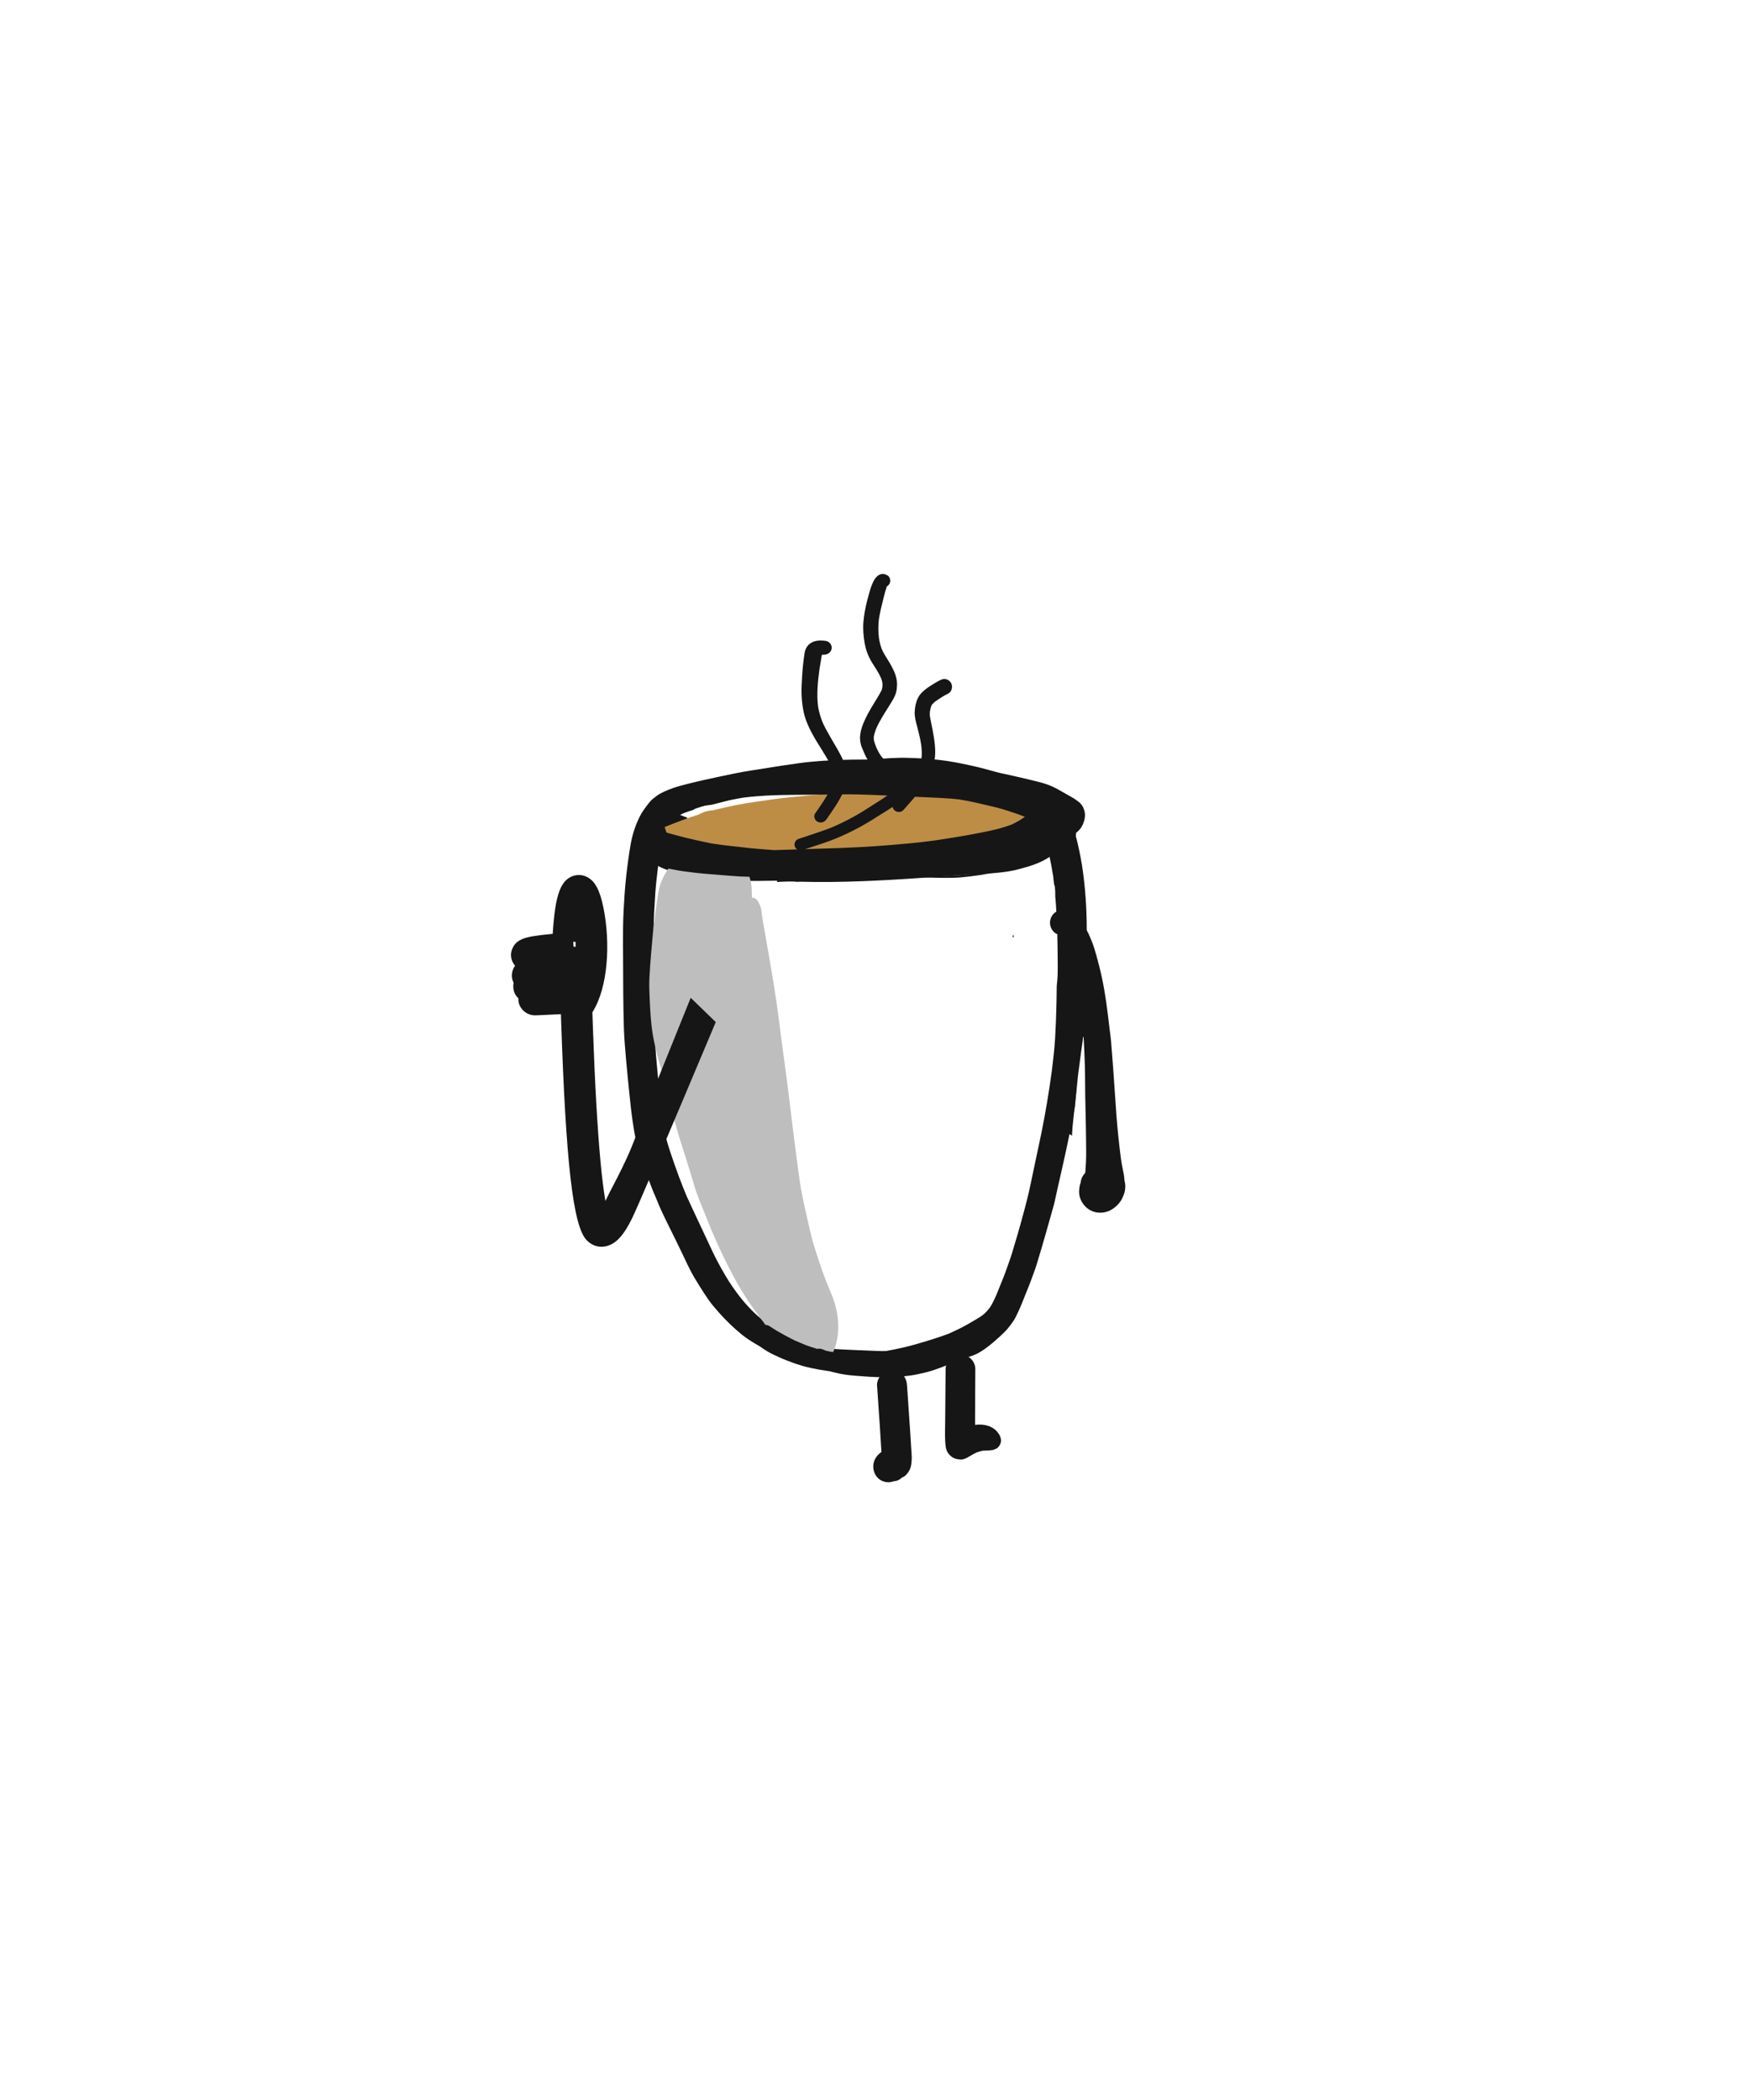 <svg width="500" height="600" xmlns="http://www.w3.org/2000/svg"><g fill="none" fill-rule="evenodd"><path d="M302.641,260.123 C301.741,260.372 300.96,260.979 300.49,261.791 C300.005,262.63 299.871,263.653 300.129,264.589 C300.351,265.407 300.974,266.402 301.781,266.76 C301.928,266.824 302.074,266.888 302.221,266.952 C302.7,267.377 303.138,267.832 303.556,268.324 C304.087,269.117 304.528,269.938 304.931,270.804 C305.951,273.451 306.617,276.22 307.288,278.973 C308.012,281.944 308.43,284.989 308.838,288.02 C309.208,292.073 309.655,296.119 309.798,300.186 C309.87,302.236 309.984,304.285 310.004,306.335 C310.022,308.571 310.025,310.804 310.063,313.037 C310.135,317.279 310.276,321.523 310.303,325.761 C310.314,327.876 310.383,330.013 310.273,332.127 C310.224,333.092 310.167,334.052 310.09,335.015 C309.846,335.311 309.635,335.639 309.413,335.956 C309.014,336.525 308.83,337.255 308.742,337.966 C308.63,338.238 308.535,338.516 308.485,338.807 C308.286,339.968 308.199,340.835 308.516,341.998 C309.066,344.012 310.685,345.707 312.693,346.266 C314.418,346.744 316.339,346.446 317.835,345.454 C318.993,344.688 320.107,343.575 320.674,342.282 C321.221,341.03 321.427,340.582 321.506,339.191 C321.547,338.525 321.425,337.864 321.27,337.214 C321.233,336.162 321.008,335.096 320.791,334.077 C320.573,333.053 320.415,332.019 320.252,330.986 C319.749,326.986 319.314,322.971 319,318.954 C318.646,314.366 318.398,309.771 318.045,305.187 C317.845,302.624 317.646,300.057 317.446,297.495 C317.374,296.535 317.216,295.574 317.1,294.616 C316.9,292.966 316.701,291.316 316.505,289.661 C315.927,284.886 315.143,280.142 313.919,275.489 C313.535,274.028 313.153,272.569 312.709,271.126 C312.256,269.635 311.654,268.192 311.008,266.777 C310.393,265.431 309.523,264.274 308.612,263.122 C307.791,262.082 306.619,261.021 305.415,260.49 C304.767,260.202 304.167,260 303.519,260 C303.238,260 302.948,260.037 302.641,260.123" fill="#161616"/><path d="M101.73.5C95.544.5 89.349.916 83.231 1.855 81.797 2.078 80.375 2.372 78.952 2.66 77.543 2.949 76.132 3.27 74.755 3.684 73.248 4.136 71.919 4.937 70.521 5.628 69.09 6.338 67.848 7.341 66.75 8.496 65.776 9.524 64.772 10.556 63.869 11.65 62.806 12.937 61.753 14.242 60.954 15.714 60.243 17.022 59.679 18.409 59.08 19.769 58.375 21.374 57.701 23 57.15 24.665 56.242 27.408 55.487 30.171 54.859 32.991 54.134 36.247 53.445 39.536 53.101 42.856 52.92 44.612 52.78 46.356 52.669 48.119 52.578 49.569 52.555 51.027 52.508 52.483 52.48 53.304 52.534 54.138 52.551 54.962 52.562 55.619 52.585 56.267 52.628 56.924 52.751 58.7 52.89 60.47 53.056 62.239 53.361 65.479 53.973 68.677 54.783 71.827 55.181 73.373 55.573 74.915 56.08 76.432 56.554 77.851 57.13 79.241 57.69 80.628 58.045 81.501 58.418 82.365 58.805 83.225 59.228 84.159 59.729 85.01 60.334 85.838 60.769 86.433 61.215 86.998 61.743 87.5 61.586 86.606 61.436 85.71 61.293 84.814 60.897 82.302 60.478 79.798 60.198 77.266 59.94 74.956 59.651 72.653 59.51 70.33 59.406 68.634 59.304 66.94 59.199 65.243 59.151 64.427 59.062 63.601 59.055 62.782 59.033 60.021 59.01 57.258 58.987 54.498 58.978 53.554 59.046 52.606 59.08 51.662 59.128 50.347 59.176 49.035 59.221 47.723 59.267 46.42 59.415 45.112 59.51 43.813 59.529 43.554 59.551 43.298 59.574 43.038 59.478 41.705 59.395 40.375 59.337 39.04 59.305 38.344 59.665 37.717 60.2 37.314 60.228 37.11 60.259 36.905 60.298 36.7 60.525 35.486 60.756 34.271 61.001 33.062 61.447 30.869 61.941 28.679 62.49 26.51 62.908 24.854 63.282 23.15 64.19 21.679 64.427 21.295 64.702 20.897 65.061 20.608 65.451 19.408 65.906 18.227 66.473 17.09 66.939 16.151 67.474 15.248 68.054 14.375 68.48 13.738 68.976 13.074 69.636 12.66 70.007 12.425 70.38 12.267 70.802 12.144 70.99 12.089 71.268 12.059 71.546 12.059 71.821 12.059 72.095 12.089 72.281 12.157 72.684 12.305 73.062 12.458 73.421 12.694 73.701 12.876 73.936 13.085 74.159 13.326 74.518 13.715 74.832 14.195 75.069 14.668 75.622 15.775 76.034 16.942 76.469 18.099 76.86 19.142 77.224 20.203 77.468 21.29 77.718 22.407 77.894 23.531 78.105 24.654 78.31 25.734 78.501 26.817 78.695 27.899 78.895 29.034 79.109 30.166 79.273 31.308 79.476 32.716 79.655 34.126 79.823 35.536 80.379 40.239 80.827 44.953 81.173 49.677 81.249 50.72 81.324 51.757 81.355 52.806 81.392 54.004 81.46 55.21 81.46 56.41 81.462 58.985 81.455 61.557 81.412 64.133 81.373 66.3 81.335 68.472 81.235 70.638 81.173 71.984 81.144 73.337 81.048 74.683 80.955 76 80.862 77.316 80.766 78.636 80.729 79.15 80.689 79.664 80.645 80.177 81.196 78.854 81.674 77.494 82.161 76.154 83.221 73.241 83.916 70.178 84.551 67.149 85.24 63.87 85.707 60.526 86.01 57.188 86.303 53.948 86.526 50.718 86.658 47.468 86.784 44.396 86.875 41.323 86.784 38.251 86.738 36.718 86.561 35.206 86.381 33.687 86.169 31.879 85.9 30.078 85.548 28.292 84.969 25.345 83.841 22.514 82.798 19.71 82.102 17.833 81.412 15.96 80.629 14.118 80.29 13.317 79.942 12.523 79.551 11.745 79.496 11.637 79.439 11.529 79.382 11.423 79.507 11.396 79.635 11.368 79.76 11.339 81.892 10.872 84.032 10.458 86.187 10.113 87.043 10.006 87.9 9.909 88.757 9.819 89.057 9.659 89.378 9.579 89.72 9.579 90.391 9.497 91.081 9.497 91.765 9.499 91.891 9.499 92.015 9.499 92.14 9.498 92.855 9.437 93.571 9.377 94.288 9.319 95.83 9.195 97.374 9.134 98.92 9.104 100.386 9.017 101.853 8.946 103.323 8.907 105.613 8.849 107.9 8.819 110.192 8.805 110.959 8.801 111.726 8.791 112.493 8.791 113.822 8.791 115.147 8.819 116.469 8.951 116.859 8.989 117.25 9.03 117.64 9.073 119.201 9.086 120.763 9.108 122.323 9.142 125.805 9.217 129.278 9.34 132.754 9.547 135.897 9.735 139.017 10.118 142.142 10.5 148.135 11.325 154.102 12.296 160.029 13.522 163.338 14.206 166.645 14.904 169.945 15.621 172.856 16.253 175.794 16.804 178.68 17.538 183.21 18.693 187.732 19.944 192.204 21.306 193.286 21.634 194.387 21.927 195.45 22.302 196.782 22.773 198.111 23.244 199.44 23.715 200.603 24.126 201.74 24.622 202.888 25.077 203.794 25.436 204.695 25.8 205.599 26.164 206.998 26.771 208.405 27.376 209.673 28.236 210.362 28.793 211.029 29.382 211.623 30.039 212.499 31.012 213.332 32.008 214.144 33.032 214.718 33.807 215.242 34.61 215.681 35.468 215.768 35.722 215.847 35.981 215.92 36.243 216.662 37.537 217.374 38.842 218.057 40.168 218.772 41.553 219.516 42.938 220.069 44.396 220.326 45.078 220.568 45.753 220.716 46.47 220.797 46.868 220.868 47.266 220.939 47.669 221.091 48.535 221.2 49.404 221.309 50.277 221.455 51.448 221.53 52.631 221.565 53.813 222.547 51.123 223.11 48.335 223.638 45.526 223.763 44.862 223.868 44.194 223.975 43.525 224.241 41.86 224.576 40.189 224.485 38.499 224.418 37.326 224.2 36.141 223.906 35.006 223.634 33.953 223.29 32.897 222.807 31.92 221.922 30.123 220.64 28.527 219.345 27.007 218.33 25.813 217.293 24.674 216.159 23.589 215.437 22.901 214.605 22.325 213.81 21.722 212.884 21.02 211.81 20.553 210.765 20.063 209.019 19.241 207.205 18.557 205.414 17.843 204.11 17.322 202.81 16.763 201.488 16.296 200.045 15.787 198.613 15.218 197.152 14.773 193.991 13.81 190.83 12.876 187.648 11.98 186.134 11.555 184.623 11.123 183.11 10.698 181.756 10.32 180.395 9.901 179.019 9.604 172.909 8.277 166.828 6.802 160.698 5.564 157.896 5 155.097 4.395 152.284 3.891 152.134 3.877 151.983 3.861 151.833 3.848 149.102 3.577 146.373 3.308 143.642 3.038 142.872 2.963 142.103 2.84 141.337 2.74L136.809 2.146C135.671 1.996 134.538 1.833 133.407 1.664 131.707 1.544 130.006 1.396 128.311 1.243 126.456 1.078 124.594.937 122.746.718 122.496.711 122.248.707 121.997.703 115.486.58 108.974.534 102.463.5L101.73.5zM203.348 74.623C203.45 74.566 203.551 74.51 203.652 74.453 203.554 74.427 203.455 74.403 203.357 74.377 203.356 74.46 203.353 74.541 203.348 74.623" fill="#161616" transform="rotate(90 73.5 237.5)"/><path d="M80.21 84.951C80.146 85.673 80.075 86.394 80 87.114 80.808 87.348 81.621 87.577 82.429 87.81 82.987 87.973 83.576 88.056 84.141 88.179 85.235 88.411 86.329 88.644 87.421 88.878 87.613 88.919 87.807 88.959 88 89 87.997 88.947 87.993 88.896 87.99 88.845 87.959 88.394 87.934 87.943 87.919 87.492 87.897 86.876 87.872 86.259 87.859 85.645 87.834 84.675 87.867 83.718 87.931 82.757 87.721 82.717 87.511 82.676 87.301 82.634 86.08 82.391 84.828 82.214 83.627 81.871 82.611 81.581 81.59 81.302 80.574 81 80.458 82.318 80.33 83.635 80.21 84.951M162.448 87.525C162.489 87.516 162.531 87.506 162.572 87.498 162.524 87.491 162.476 87.483 162.428 87.475 162.435 87.492 162.441 87.508 162.448 87.525" fill="#161616" transform="rotate(90 73.5 237.5)"/><path d="M84.513,28.941 C84.516,28.956 84.518,28.971 84.52,28.985 C84.522,29 84.523,29.014 84.525,29.028 C84.521,28.999 84.518,28.97 84.513,28.941 M63.963,19.617 C64.468,17.462 64.934,15.268 65.718,13.193 C66.205,12.206 66.755,11.261 67.324,10.322 C67.489,10.053 67.654,9.778 67.815,9.502 C67.935,10.252 68.279,10.969 68.849,11.543 C69.133,11.827 69.46,12.062 69.814,12.241 C70.091,12.095 70.376,11.983 70.687,11.892 C70.876,11.838 71.153,11.806 71.431,11.806 C71.706,11.806 71.981,11.835 72.165,11.906 C72.568,12.055 72.945,12.208 73.305,12.446 C73.584,12.628 73.818,12.839 74.041,13.081 C74.4,13.472 74.714,13.954 74.951,14.429 C75.503,15.542 75.915,16.715 76.349,17.878 C76.741,18.925 77.104,19.992 77.348,21.084 C77.598,22.206 77.773,23.335 77.985,24.465 C78.189,25.55 78.38,26.638 78.573,27.726 C78.773,28.866 78.987,30.004 79.151,31.151 C79.353,32.566 79.533,33.983 79.701,35.4 C80.256,40.126 80.704,44.864 81.05,49.611 C81.125,50.66 81.2,51.702 81.232,52.755 C81.268,53.96 81.336,55.171 81.336,56.378 C81.338,58.965 81.332,61.55 81.288,64.139 C81.25,66.317 81.211,68.5 81.111,70.675 C81.05,72.029 81.021,73.388 80.924,74.741 C80.831,76.064 80.738,77.388 80.643,78.713 C80.484,80.983 80.24,83.252 80.022,85.517 C79.783,87.985 79.478,90.442 79.176,92.903 C78.864,95.406 78.449,97.901 78.057,100.395 C77.873,101.567 77.712,102.746 77.528,103.919 C77.286,105.455 77.077,107.027 76.67,108.529 C76.431,109.406 76.147,110.268 75.815,111.116 C75.506,111.902 75.172,112.681 74.619,113.333 C73.579,114.553 71.852,115.175 70.282,114.827 C70.054,114.776 69.831,114.707 69.614,114.622 C69.594,114.683 69.574,114.743 69.554,114.805 C69.348,115.445 69.072,116.073 68.822,116.701 C68.633,116.338 68.458,115.968 68.292,115.593 C67.973,114.713 67.68,113.826 67.405,112.934 C67.159,112.614 66.949,112.268 66.782,111.907 C66.273,110.793 66.173,109.571 66.016,108.371 C65.984,108.131 65.955,107.89 65.93,107.649 L65.834,107.285 C65.057,104.321 64.315,101.35 63.647,98.361 C63.447,97.468 63.267,96.57 63.098,95.67 C63.068,95.523 63.039,95.375 63.012,95.228 C62.801,94.071 62.591,92.915 62.38,91.758 C61.964,89.482 61.545,87.208 61.186,84.923 C61.172,84.832 61.157,84.741 61.143,84.651 C60.912,83.294 60.689,81.936 60.481,80.574 C60.452,80.293 60.422,80.014 60.393,79.734 C60.282,78.937 60.181,78.139 60.092,77.338 C59.835,75.015 59.547,72.7 59.406,70.367 C59.301,68.662 59.198,66.959 59.094,65.254 C59.046,64.434 58.957,63.604 58.95,62.782 C58.928,60.007 58.905,57.231 58.882,54.456 C58.874,53.507 58.942,52.554 58.975,51.606 C59.023,50.285 59.071,48.967 59.117,47.648 C59.125,47.403 59.137,47.159 59.152,46.914 C59.187,45.642 59.254,44.371 59.367,43.104 C59.389,42.866 59.41,42.626 59.431,42.386 C59.353,41.233 59.284,40.077 59.233,38.922 C59.203,38.222 59.562,37.589 60.094,37.185 C60.124,36.979 60.156,36.774 60.192,36.57 C60.42,35.35 60.649,34.129 60.895,32.914 C61.341,30.71 61.834,28.51 62.382,26.329 C62.551,25.657 62.713,24.977 62.906,24.307 C63.244,22.741 63.597,21.178 63.963,19.617 M67.792,1.133 C66.759,1.4 65.832,1.875 65.168,2.73 C64.69,3.343 64.245,3.943 63.865,4.623 C63.469,5.327 63.071,6.028 62.669,6.727 C61.979,7.927 61.279,9.111 60.704,10.373 C60.022,11.874 59.587,13.458 59.191,15.056 C58.801,16.63 58.435,18.211 58.064,19.791 C57.37,22.739 56.765,25.703 56.131,28.662 C55.451,31.839 54.707,35.007 54.152,38.207 C53.986,39.164 53.786,40.124 53.684,41.091 C53.586,42.005 53.489,42.922 53.391,43.836 C53.245,45.2 53.186,46.58 53.141,47.951 C53.031,51.231 53.015,54.508 53.004,57.788 C52.993,61.083 53.004,64.377 53.045,67.672 C53.063,69.195 53.129,70.714 53.174,72.236 C53.195,72.913 53.249,73.591 53.288,74.268 C53.331,75.036 53.352,75.808 53.42,76.576 C53.577,78.357 53.705,80.142 53.943,81.913 C54.182,83.673 54.423,85.428 54.691,87.183 C55.162,90.266 55.672,93.342 56.147,96.423 C56.611,99.421 57.238,102.379 57.873,105.343 C58.511,108.327 59.16,111.322 59.903,114.283 C60.267,115.735 60.64,117.181 61.122,118.598 C61.414,119.458 61.761,120.338 62.144,121.155 C62.3,121.494 62.46,121.832 62.63,122.164 C63.051,122.973 63.617,123.672 64.174,124.387 C64.593,124.92 65.113,125.361 65.643,125.775 C66.51,126.451 67.374,127.098 68.313,127.664 C69.695,128.499 71.205,129.122 72.725,129.655 C75.478,130.622 78.432,131.049 81.312,131.451 C84.654,131.918 88.029,132.311 91.397,132.539 C94.635,132.758 97.884,132.946 101.129,132.985 C104.09,133.017 107.051,132.99 110.012,132.978 C116.548,132.955 123.088,132.949 129.621,132.75 C132.8,132.651 135.97,132.368 139.138,132.089 C142.251,131.812 145.357,131.492 148.464,131.182 C150.092,131.017 151.72,130.832 153.349,130.652 C155.177,130.448 156.996,130.146 158.818,129.875 C159.552,129.765 160.285,129.591 161.015,129.449 C161.695,129.317 162.347,129.173 163.015,128.99 C163.707,128.803 164.412,128.643 165.09,128.418 C166.001,128.117 166.911,127.818 167.823,127.516 C169.199,127.063 170.579,126.588 171.934,126.072 C173.479,125.482 175.057,124.945 176.578,124.298 C177.385,123.957 178.192,123.617 178.997,123.276 C179.907,122.893 180.844,122.536 181.738,122.113 C183.213,121.414 184.69,120.724 186.149,119.99 C189.072,118.52 192.017,117.099 194.966,115.685 C196.294,115.049 197.643,114.444 198.943,113.753 C199.63,113.39 200.323,113.038 200.99,112.638 C201.765,112.174 202.534,111.701 203.3,111.226 C204.606,110.419 205.879,109.592 207.143,108.728 C208.528,107.781 209.813,106.666 211.064,105.553 C213.308,103.556 215.402,101.396 217.297,99.063 C218.336,97.783 219.232,96.388 220.06,94.967 C220.899,93.532 221.686,92.09 222.384,90.579 C223.107,89.02 223.687,87.407 224.229,85.778 C224.742,84.237 225.251,82.69 225.704,81.129 C225.938,80.32 226.157,79.509 226.348,78.686 C226.593,77.632 226.716,76.547 226.832,75.47 C226.973,74.176 226.927,72.86 226.944,71.56 C226.959,70.079 226.952,68.6 226.959,67.119 C226.964,65.654 226.977,64.187 226.977,62.722 C226.977,61.2 227.032,59.669 226.971,58.149 C226.912,56.694 226.882,55.233 226.771,53.779 C226.641,52.1 226.5,50.433 226.302,48.761 C225.936,45.646 225.372,42.558 224.146,39.655 C223.394,37.871 222.498,36.164 221.534,34.484 C220.549,32.77 219.444,31.199 217.988,29.854 C217.176,29.104 215.93,29.047 215.128,29.854 C214.373,30.612 214.316,31.979 215.128,32.729 C215.657,33.22 216.153,33.739 216.617,34.294 C217.97,36.214 219.068,38.351 220.006,40.506 C220.804,42.492 221.268,44.551 221.579,46.665 C221.873,49.096 221.945,51.544 222.036,53.989 C222.109,56.017 222.068,58.053 221.995,60.08 C221.911,62.427 221.813,64.772 221.711,67.119 C221.602,69.622 221.504,72.15 221.231,74.638 C220.665,78.258 219.284,81.7 217.938,85.094 C217.37,86.349 216.81,87.617 216.082,88.785 C215.237,90.142 214.357,91.463 213.44,92.769 C212.449,94.012 211.407,95.187 210.273,96.307 C209.092,97.474 207.841,98.56 206.546,99.588 C204.592,101.078 202.609,102.488 200.485,103.727 C198.097,105.124 195.691,106.449 193.181,107.61 C188.021,109.996 182.902,112.469 177.731,114.827 C175.914,115.575 174.094,116.311 172.252,116.994 C170.058,117.81 167.853,118.573 165.637,119.327 C164.671,119.659 163.688,119.949 162.716,120.257 C162.16,120.433 161.583,120.552 161.019,120.701 C160.596,120.81 160.173,120.945 159.743,121.026 C158.656,121.229 157.567,121.473 156.473,121.629 C155.538,121.763 154.602,121.896 153.667,122.031 C150.692,122.342 147.72,122.66 144.743,122.918 C141.565,123.194 138.387,123.528 135.202,123.747 C128.864,124.186 122.515,124.209 116.164,124.234 C110.626,124.255 105.086,124.296 99.552,124.221 C98.075,124.202 96.591,124.081 95.115,124.005 C93.798,123.935 92.481,123.859 91.167,123.77 C88.518,123.585 85.875,123.256 83.237,122.945 C80.982,122.62 78.719,122.25 76.525,121.645 C77.211,120.671 77.891,119.693 78.56,118.706 C79.601,117.172 80.658,115.645 81.625,114.062 C82.801,112.137 83.736,110.014 84.101,107.779 C84.297,106.589 84.463,105.389 84.615,104.193 C85.016,101.056 85.377,97.913 85.682,94.764 C85.823,93.322 85.955,91.884 86.048,90.437 C86.155,88.769 86.314,87.096 86.364,85.426 C86.421,83.545 86.478,81.664 86.532,79.785 C86.58,78.229 86.507,76.665 86.485,75.109 C86.444,72.181 86.291,69.256 86.125,66.335 L86.125,66.322 C86.18,64.813 86.237,63.307 86.287,61.801 C86.346,60.121 86.308,58.432 86.316,56.75 C86.326,55.395 86.378,54.031 86.334,52.675 C86.273,50.698 86.214,48.72 86.153,46.74 C86.118,45.677 86.128,44.608 86.043,43.548 C85.909,41.813 85.773,40.076 85.639,38.339 C85.582,37.622 85.525,36.904 85.471,36.186 C85.441,35.818 85.393,35.491 85.341,35.119 C85.34,35.109 85.338,35.098 85.337,35.088 C85.333,35.063 85.328,35.036 85.325,35.009 C85.3,34.824 85.275,34.637 85.25,34.452 C85.271,34.606 85.292,34.759 85.313,34.913 C85.254,34.474 85.195,34.035 85.136,33.595 C85.141,33.629 85.145,33.661 85.15,33.693 C85.102,33.327 85.052,32.959 85.002,32.591 L85.002,32.587 C84.973,32.372 84.943,32.159 84.916,31.945 C84.902,31.851 84.891,31.759 84.877,31.666 C84.845,31.41 84.811,31.151 84.775,30.896 L84.775,30.893 C84.768,30.845 84.762,30.797 84.756,30.749 C84.717,30.455 84.676,30.162 84.637,29.868 C84.641,29.896 84.644,29.924 84.647,29.952 C84.642,29.909 84.637,29.868 84.632,29.826 C84.63,29.814 84.629,29.803 84.627,29.792 C84.628,29.794 84.628,29.797 84.628,29.799 C84.604,29.608 84.577,29.417 84.552,29.227 C84.551,29.219 84.55,29.211 84.549,29.202 C84.561,29.288 84.572,29.374 84.584,29.46 C84.588,29.494 84.593,29.529 84.597,29.563 C84.593,29.532 84.589,29.501 84.585,29.47 C84.598,29.568 84.612,29.666 84.625,29.764 C84.601,29.587 84.578,29.411 84.554,29.233 C84.545,29.167 84.537,29.102 84.527,29.036 C84.535,29.091 84.542,29.146 84.55,29.2 C84.543,29.153 84.537,29.105 84.53,29.057 C84.524,29.012 84.518,28.967 84.512,28.922 C84.512,28.929 84.513,28.936 84.514,28.944 C84.512,28.929 84.51,28.913 84.508,28.898 C84.508,28.898 84.508,28.897 84.508,28.897 L84.508,28.896 C84.508,28.893 84.507,28.89 84.506,28.887 C84.507,28.888 84.507,28.889 84.507,28.891 C84.506,28.884 84.505,28.878 84.504,28.872 L84.511,28.922 C84.516,28.958 84.52,28.994 84.525,29.03 C84.218,26.734 83.797,24.455 83.41,22.17 C83.106,20.364 82.748,18.561 82.337,16.779 C81.884,14.806 81.425,12.845 80.75,10.937 C80.47,10.149 80.17,9.385 79.833,8.615 C79.265,7.312 78.592,6.177 77.648,5.102 C77.027,4.394 76.04,4.031 75.19,3.726 C74.803,3.589 74.392,3.551 73.975,3.562 C73.361,2.78 72.65,2.124 71.726,1.699 C70.856,1.3 69.857,1 68.872,1 C68.508,1 68.147,1.041 67.792,1.133" fill="#161616" transform="rotate(90 73.5 237.5)"/><path d="M84.425 28.209C84.424 28.205 84.423 28.201 84.421 28.198 84.424 28.208 84.427 28.218 84.43 28.228 84.433 28.242 84.437 28.256 84.441 28.271 84.44 28.266 84.439 28.263 84.438 28.258 84.44 28.264 84.442 28.27 84.444 28.277 84.442 28.275 84.441 28.272 84.441 28.271 84.462 28.351 84.483 28.431 84.504 28.511 84.504 28.516 84.505 28.521 84.506 28.525 84.506 28.526 84.506 28.527 84.506 28.528 84.507 28.529 84.507 28.531 84.507 28.532 84.507 28.525 84.505 28.519 84.504 28.511 84.514 28.552 84.525 28.592 84.535 28.633L84.538 28.642C84.542 28.656 84.546 28.671 84.549 28.686 84.576 28.79 84.603 28.895 84.63 29 84.599 28.88 84.569 28.761 84.538 28.642 84.527 28.597 84.515 28.552 84.504 28.507 84.504 28.506 84.503 28.506 84.503 28.505 84.503 28.506 84.504 28.506 84.504 28.507 84.484 28.432 84.464 28.356 84.445 28.281 84.464 28.354 84.484 28.43 84.503 28.505 84.46 28.338 84.417 28.169 84.37 28 84.388 28.069 84.407 28.138 84.425 28.209M85.02 28.141C85.027 28.188 85.034 28.235 85.041 28.282 85.032 28.235 85.026 28.187 85.02 28.141M85.047 28.344C85.046 28.325 85.043 28.306 85.041 28.287 85.051 28.36 85.061 28.433 85.07 28.506 85.063 28.453 85.055 28.398 85.047 28.344 85.056 28.399 85.063 28.453 85.071 28.509 85.079 28.571 85.086 28.633 85.094 28.696 85.093 28.685 85.092 28.674 85.09 28.664 85.093 28.681 85.095 28.697 85.097 28.714 85.098 28.72 85.099 28.726 85.1 28.732 85.097 28.709 85.094 28.687 85.09 28.664 85.086 28.627 85.081 28.591 85.077 28.554 85.085 28.617 85.093 28.679 85.101 28.742 85.102 28.744 85.102 28.745 85.102 28.747 85.094 28.682 85.085 28.617 85.076 28.551 85.07 28.502 85.064 28.453 85.058 28.405 85.054 28.37 85.049 28.337 85.044 28.303 85.043 28.296 85.042 28.289 85.041 28.283 85.035 28.234 85.027 28.185 85.02 28.138L85.02 28.141C85.019 28.134 85.018 28.126 85.017 28.12 85.017 28.118 85.017 28.116 85.016 28.114 85.017 28.114 85.017 28.114 85.017 28.115 85.017 28.113 85.016 28.112 85.016 28.111L85.016 28.114C85.016 28.11 85.016 28.106 85.015 28.102 85.015 28.101 85.015 28.099 85.015 28.097 85.011 28.065 85.007 28.034 85 28 85.016 28.114 85.032 28.231 85.047 28.344" fill="#161616" transform="rotate(90 73.5 237.5)"/><path d="M84.499,28.493 C84.499,28.5 84.501,28.506 84.501,28.512 C84.501,28.502 84.501,28.495 84.499,28.488 C84.499,28.489 84.499,28.491 84.499,28.493" fill="#161616" transform="rotate(90 73.5 237.5)"/><path d="M84.502,28.515 C84.502,28.511 84.501,28.506 84.501,28.503 C84.5,28.497 84.499,28.491 84.498,28.485 L84.502,28.515 Z" fill="#161616" transform="rotate(90 73.5 237.5)"/><path d="M84.501,28.51 C84.501,28.507 84.501,28.503 84.501,28.5 C84.499,28.496 84.499,28.493 84.499,28.49 C84.499,28.497 84.501,28.504 84.501,28.51" fill="#161616" transform="rotate(90 73.5 237.5)"/><path d="M84.498 28.488C84.498 28.488 84.498 28.491 84.498 28.491L84.504 28.532C84.501 28.509 84.499 28.489 84.496 28.468 84.497 28.474 84.498 28.482 84.498 28.488M84.504 29.534C84.504 29.537 84.505 29.54 84.505 29.544 84.502 29.514 84.498 29.485 84.495 29.456 84.498 29.482 84.501 29.508 84.504 29.534" fill="#161616" transform="rotate(90 73.5 237.5)"/><path d="M84.499 29.486C84.501 29.511 84.504 29.535 84.507 29.558 84.504 29.526 84.499 29.492 84.496 29.46 84.495 29.453 84.493 29.448 84.493 29.442 84.495 29.457 84.496 29.471 84.499 29.486M84.406 30.123C84.466 30.367 84.528 30.611 84.59 30.855 84.602 30.903 84.614 30.951 84.626 31 84.555 30.709 84.481 30.416 84.406 30.123 84.397 30.082 84.386 30.041 84.374 30 84.385 30.041 84.395 30.082 84.406 30.123M85.517 34.626C85.519 34.642 85.522 34.657 85.524 34.675 85.509 34.559 85.493 34.441 85.476 34.325 85.49 34.426 85.503 34.526 85.517 34.626M72.552 105.38C72.612 105.753 72.668 106.127 72.725 106.5 72.99 105.953 73.213 105.4 73.392 104.843 73.412 104.785 73.427 104.731 73.448 104.675 73.309 104.621 73.18 104.562 73.061 104.5 72.892 104.793 72.724 105.087 72.552 105.38M99.078 6.316L99.071 6.323C98.979 6.4 98.885 6.479 98.793 6.556 98.672 6.622 98.561 6.709 98.462 6.812 98.294 6.993 98.178 7.209 98.112 7.455 98.09 7.551 98.074 7.647 98.068 7.742 97.964 8.171 97.983 8.601 98.102 9 98.107 8.999 98.111 8.999 98.115 8.999 99.742 8.887 101.369 8.793 103 8.74 102.911 8.194 102.62 7.687 102.174 7.348 102.15 7.298 102.123 7.245 102.097 7.19 101.879 6.776 101.613 6.594 101.265 6.316 100.928 6.108 100.562 6.002 100.173 6 99.781 6.002 99.416 6.108 99.078 6.316M103.333 21.66C103.38 21.659 103.427 21.657 103.474 21.656 103.571 21.652 103.665 21.652 103.763 21.648 103.774 21.578 103.786 21.508 103.802 21.437 103.599 21.404 103.4 21.373 103.198 21.34 103.243 21.447 103.288 21.554 103.333 21.66" fill="#161616" transform="rotate(90 73.5 237.5)"/><path d="M70.153,10.708 C69.123,10.799 66.592,12.006 65.913,12.783 C64.609,14.277 63.309,15.657 62.927,17.684 C62.675,19.032 62.462,20.374 62.264,21.729 C62.051,23.18 61.968,24.617 61.897,26.082 C61.744,29.289 61.572,32.487 61.514,35.701 C61.457,38.869 61.588,42.044 61.666,45.213 C61.824,51.677 61.982,58.138 62.214,64.598 C62.459,71.426 63.107,78.255 63.758,85.054 C64.086,88.459 64.637,91.843 65.103,95.233 C65.598,98.822 66.34,102.41 67.184,105.931 C67.282,106.341 67.385,106.751 67.492,107.16 C67.548,108.456 67.873,109.695 68.464,110.878 C68.536,111.019 68.611,111.159 68.69,111.296 C69.735,114.583 70.969,117.816 72.259,121 C72.877,122.52 74.524,123.727 76.045,124.205 C77.629,124.704 79.377,124.565 80.86,123.825 C82.39,123.061 83.569,121.688 84.088,120.067 C84.615,118.418 84.377,116.846 83.704,115.29 C83.448,114.698 83.195,114.104 82.945,113.51 C84.142,112.407 84.994,111.08 85.501,109.532 C85.978,107.102 86.302,104.797 86.442,102.341 C86.527,100.836 86.502,99.33 86.465,97.825 C86.389,94.629 86.483,91.422 86.499,88.224 C86.513,85.095 86.339,81.961 86.27,78.829 C86.201,75.567 86.169,72.306 86.137,69.044 C86.077,62.755 86.258,56.478 86.375,50.192 C86.504,43.238 86.215,36.261 85.338,29.359 C85.136,27.765 84.898,26.185 84.622,24.601 C84.232,22.344 83.521,20.238 82.713,18.09 C82.181,16.677 81.417,15.4 80.474,14.208 C78.721,11.999 76.119,10.751 73.324,10.523 C73.125,10.506 72.925,10.5 72.725,10.5 C71.867,10.5 71.009,10.629 70.153,10.708" fill="#BD8D46" transform="rotate(90 73.5 237.5)"/><path d="M71.891,122.036 C71.961,122.091 72.029,122.145 72.099,122.2 C72.027,122.147 71.956,122.093 71.891,122.036 M69.707,118.559 C69.112,117.458 68.541,116.351 68.033,115.206 C67.385,113.567 66.883,111.884 66.356,110.199 C66.159,109.571 66.024,108.917 65.858,108.278 C65.713,107.711 65.545,107.144 65.422,106.57 C65.129,105.183 64.777,103.799 64.54,102.403 C64.32,101.104 64.1,99.806 63.88,98.506 C63.738,97.247 63.587,95.99 63.495,94.727 C63.373,93.055 63.268,91.396 63.211,89.722 C63.1,86.487 63.093,83.249 63.073,80.014 C63.05,76.77 62.989,73.527 62.955,70.283 C62.923,67.36 63.011,64.439 63.125,61.518 C63.286,57.297 63.462,53.074 63.684,48.857 C63.898,44.872 63.948,40.877 64.409,36.915 C64.923,33.601 65.772,30.336 66.524,27.071 C66.881,25.527 67.34,24.029 67.826,22.522 C68.28,21.121 68.749,19.735 69.285,18.367 L69.373,18.176 C69.389,18.194 69.405,18.214 69.421,18.232 C70.259,19.41 70.97,20.637 71.577,21.948 C72.683,24.808 73.335,27.831 73.908,30.841 C74.185,32.287 74.487,33.733 74.733,35.185 C75.208,37.995 75.658,40.807 76.092,43.625 C76.268,45.025 76.444,46.427 76.621,47.828 C76.819,49.394 76.932,50.974 77.087,52.543 C77.378,55.509 77.589,58.492 77.798,61.463 C78.266,68.068 78.402,74.689 78.622,81.305 C78.718,84.121 78.822,86.938 78.893,89.754 C78.825,90.688 78.747,91.621 78.682,92.552 C78.477,95.512 78.141,98.463 77.8,101.411 C77.684,102.426 77.568,103.442 77.45,104.457 C77.373,104.988 77.296,105.52 77.218,106.053 C77.128,106.677 77.066,107.312 76.937,107.929 C76.614,109.482 76.298,111.037 75.939,112.583 C75.576,114.152 75.212,115.711 74.787,117.266 C74.608,117.929 74.426,118.591 74.247,119.254 C74.129,119.686 73.997,120.124 73.874,120.567 C73.051,120.877 72.202,121.155 71.35,121.369 C70.755,120.463 70.228,119.516 69.707,118.559 M67.41,16.525 C67.519,16.529 67.624,16.543 67.731,16.564 C67.733,16.566 67.735,16.566 67.739,16.568 C67.631,16.554 67.519,16.539 67.41,16.525 M70.525,15.895 C70.591,15.84 70.659,15.787 70.73,15.74 C70.662,15.794 70.591,15.847 70.521,15.901 C70.523,15.899 70.523,15.897 70.525,15.895 M70.316,6.906 C70.089,7.295 69.941,7.705 69.866,8.122 C68.969,7.908 68.035,7.869 67.142,8.135 C65.59,8.602 64.077,9.665 63.243,11.088 C62.371,12.577 61.667,14.171 61.019,15.767 C60.456,17.153 59.994,18.567 59.54,19.99 C59.12,21.304 58.686,22.611 58.381,23.956 C57.72,26.871 57.007,29.787 56.464,32.727 C55.853,36.032 55.607,39.356 55.521,42.712 C55.439,45.975 55.321,49.237 55.255,52.502 C55.134,58.565 54.869,64.626 55.078,70.691 C55.191,73.99 55.332,77.289 55.427,80.588 C55.521,83.825 55.623,87.061 55.828,90.294 C56.034,93.565 56.518,96.8 56.991,100.043 C57.102,100.796 57.302,101.548 57.457,102.294 C57.593,102.959 57.704,103.635 57.87,104.296 C58.238,105.759 58.545,107.253 58.988,108.696 C59.454,110.211 59.906,111.72 60.449,113.209 C60.794,114.16 61.13,115.11 61.526,116.041 C62.216,117.676 63.011,119.247 63.948,120.754 C64.507,121.654 65.061,122.553 65.643,123.438 C66.806,125.219 68.389,127.382 70.773,127.216 C71.95,127.133 73.074,126.646 74.179,126.257 C74.194,126.25 74.212,126.246 74.229,126.239 C74.569,126.708 75.007,127.111 75.53,127.418 C76.932,128.24 78.527,128.146 79.933,127.418 C80.94,126.899 81.719,125.79 82.346,124.891 C82.703,124.379 82.994,123.814 83.287,123.263 C84.105,121.722 84.729,120.107 85.157,118.418 C85.913,115.438 86.424,112.392 86.958,109.366 C87.286,107.51 87.44,105.621 87.574,103.742 C87.672,102.365 87.706,100.981 87.71,99.601 C87.722,96.268 87.681,92.937 87.629,89.603 C87.629,89.529 87.627,89.456 87.627,89.381 C87.695,88.356 87.745,87.332 87.788,86.306 C87.788,86.267 87.786,86.228 87.785,86.189 C87.754,85.029 87.813,83.889 87.913,82.736 C88.24,70.715 87.597,58.688 86.752,46.698 C86.552,43.866 86.322,41.038 86.125,38.204 C85.934,35.424 85.813,32.637 85.652,29.855 C85.57,28.46 85.481,27.06 85.334,25.668 C85.123,23.694 84.836,21.702 84.305,19.785 C84.062,18.904 83.827,18.018 83.561,17.142 C82.994,15.277 82.26,13.438 81.24,11.776 C80.835,11.115 80.376,10.482 79.915,9.859 C79.343,9.082 78.757,8.32 78.152,7.568 C77.927,7.291 77.672,7.04 77.414,6.796 C76.569,6 75.673,5.542 74.585,5.164 C74.262,5.05 73.926,5 73.59,5 C72.279,5 70.963,5.795 70.316,6.906" fill="#161616" transform="rotate(90 73.5 237.5)"/><g fill="#161616"><path d="M61.625,13.004 C61.37,13.022 61.117,13.051 60.867,13.092 C60.525,13.198 60.202,13.337 59.876,13.484 C59.367,13.713 58.933,14.08 58.501,14.423 C57.641,15.1 56.879,15.891 56.089,16.64 C54.787,17.877 53.464,19.109 52.054,20.228 C51.256,20.801 50.397,21.256 49.495,21.647 C48.772,21.93 48.054,22.204 47.291,22.35 C47.006,22.365 46.73,22.363 46.448,22.342 C45.689,22.197 44.96,21.964 44.238,21.694 C42.13,20.773 40.174,19.529 38.241,18.307 C37.784,18.018 37.326,17.736 36.863,17.456 C36.623,17.309 36.38,17.165 36.14,17.017 C35.398,16.571 34.64,16.198 33.796,15.969 C33.114,15.787 32.373,15.728 31.665,15.702 C30.84,15.674 29.986,15.828 29.197,16.044 C28.036,16.367 26.961,16.948 25.912,17.519 C25.378,17.811 24.869,18.128 24.355,18.448 L23.357,19.069 C22.748,19.444 22.125,19.766 21.476,20.056 C20.416,20.456 19.331,20.715 18.208,20.89 C16.464,21.089 14.713,21.093 12.968,20.896 C10.9,20.579 8.875,20.067 6.849,19.555 C5.734,19.277 4.613,18.99 3.525,18.615 C3.508,18.582 3.49,18.549 3.471,18.517 C3.235,18.121 2.841,17.827 2.39,17.705 C1.668,17.509 0.685,17.807 0.35,18.517 C0.251,18.727 0.155,18.938 0.071,19.15 C0.017,19.389 -0.005,19.631 0.001,19.876 C-0.005,20.305 0.17,20.745 0.423,21.089 C1.063,21.958 2.003,22.448 2.995,22.847 C3.692,23.126 4.415,23.374 5.141,23.575 C5.998,23.81 6.858,24.045 7.721,24.265 C9.708,24.77 11.729,25.156 13.776,25.316 C15.787,25.473 17.808,25.294 19.791,24.952 C21.71,24.623 23.584,23.898 25.243,22.891 C26.015,22.424 26.769,21.927 27.53,21.444 C28.224,21.007 28.987,20.618 29.734,20.275 C30.169,20.113 30.607,19.982 31.064,19.887 C31.491,19.854 31.911,19.857 32.338,19.893 C32.647,19.95 32.946,20.025 33.243,20.125 C34.629,20.841 35.955,21.683 37.282,22.498 C39.025,23.568 40.844,24.595 42.747,25.36 C43.684,25.734 44.644,26.032 45.644,26.182 C46.15,26.257 46.633,26.302 47.141,26.279 C47.739,26.254 48.356,26.139 48.932,25.978 C49.345,25.865 49.744,25.665 50.141,25.505 C50.605,25.322 51.066,25.128 51.519,24.924 C52.373,24.541 53.188,24.07 53.937,23.512 C54.893,22.796 55.763,21.993 56.646,21.193 C57.176,20.717 57.686,20.215 58.2,19.725 C59.185,18.786 60.123,17.802 61.168,16.93 C61.281,16.855 61.396,16.784 61.512,16.717 C61.625,16.788 61.737,16.863 61.847,16.939 C62.324,17.35 62.74,17.799 63.137,18.284 C63.942,19.344 64.641,20.468 65.348,21.595 C66.195,22.944 67.075,24.268 67.91,25.624 C69.536,28.257 70.955,31.037 72.198,33.869 C72.862,35.444 73.42,37.056 73.96,38.676 C74.53,40.377 75.099,42.077 75.662,43.778 C75.943,44.641 76.826,45.19 77.747,44.939 C78.607,44.707 79.211,43.759 78.93,42.896 C78.223,40.737 77.513,38.582 76.788,36.433 C76.01,34.13 75.073,31.893 74.021,29.696 C72.969,27.5 71.805,25.354 70.529,23.273 C69.889,22.232 69.227,21.203 68.575,20.164 C67.929,19.135 67.318,18.084 66.624,17.083 C66.061,16.267 65.444,15.473 64.75,14.761 C64.334,14.337 63.842,13.983 63.352,13.647 C63.183,13.528 63.006,13.418 62.821,13.324 C62.549,13.17 62.053,13 61.707,13 C61.679,13 61.652,13.002 61.625,13.004" transform="rotate(90 54 218)"/><path d="M23.249 37.502C23.295 37.566 23.341 37.629 23.386 37.694 23.337 37.631 23.292 37.568 23.249 37.502L23.249 37.502zM23.147 37.271C23.181 37.287 23.215 37.303 23.25 37.318 23.215 37.305 23.182 37.291 23.149 37.276L23.147 37.271zM22.556 37.119C22.624 37.126 22.692 37.136 22.759 37.146 22.692 37.137 22.624 37.126 22.556 37.119L22.556 37.119zM23.029 37.064C23.041 37.095 23.053 37.126 23.066 37.158 23.053 37.126 23.04 37.095 23.029 37.064L23.029 37.064zM55.791 30.241C54.99 30.397 54.208 30.674 53.455 30.999 51.305 31.926 49.301 33.188 47.265 34.361 45.767 35.228 44.279 36.091 42.721 36.831 41.166 37.496 39.555 37.978 37.903 38.261 34.329 38.711 30.735 38.343 27.178 37.864 25.834 37.637 24.495 37.397 23.149 37.201 23.143 37.2 23.136 37.198 23.13 37.197 23.112 37.122 23.096 37.047 23.082 36.97 23.073 36.817 23.065 36.665 23.063 36.512 23.022 35.346 22.18 34.372 21.059 34.372 20.527 34.372 20.014 34.598 19.641 35 19.232 35.433 19.111 35.924 19.051 36.512 18.918 37.866 19.008 39.232 19.754 40.382 20.426 41.415 21.483 41.953 22.626 42.125 23.719 42.29 24.815 42.432 25.916 42.554 27.724 42.751 29.532 42.842 31.347 42.943 34.089 43.099 36.85 42.943 39.545 42.358 42.129 41.793 44.529 40.583 46.843 39.27 47.771 38.742 48.673 38.146 49.589 37.585 51.326 36.522 53.044 35.398 54.879 34.528 55.624 34.227 56.387 33.993 57.171 33.84 57.716 33.788 58.247 33.798 58.791 33.853 59.583 34.002 60.339 34.228 61.087 34.54 63.674 35.773 66.039 37.45 68.404 39.094 69.192 39.646 70.31 39.27 70.766 38.434 71.26 37.534 70.933 36.455 70.148 35.907 67.58 34.121 65.012 32.271 62.172 31.012 60.832 30.417 59.437 30.088 57.986 30.008 57.897 30.003 57.809 30 57.72 30 57.072 30 56.421 30.122 55.791 30.241L55.791 30.241zM31.104.291C30.605.582 30.23 1.066 30.077 1.619 29.908 2.229 30.033 2.779 30.303 3.332 30.76 4.267 31.304 5.136 31.861 6.018 32.472 6.98 33.126 7.893 33.95 8.686 34.914 9.618 36.122 10.127 37.419 10.412 38.077 10.558 38.764 10.624 39.438 10.661 40.112 10.699 40.787 10.592 41.451 10.482 42.195 10.355 42.933 10.127 43.668 9.935 45.413 9.478 47.158 9.043 48.945 8.783 50.131 8.638 51.292 8.577 52.48 8.696 53.516 8.87 54.518 9.138 55.495 9.516 56.371 9.913 57.215 10.366 58.031 10.873 58.77 11.335 59.47 11.858 60.161 12.387 61.794 13.681 63.326 15.104 64.89 16.481 65.634 17.135 66.735 17.211 67.469 16.481 68.14 15.814 68.213 14.574 67.469 13.917 66.461 13.026 65.453 12.138 64.445 11.243 63.379 10.298 62.263 9.416 61.122 8.56 58.813 6.831 56.177 5.526 53.322 5.01 51.894 4.755 50.486 4.748 49.048 4.878 47.515 5.02 46.005 5.26 44.494 5.554 43.202 5.803 41.92 6.1 40.621 6.319 40.171 6.354 39.728 6.349 39.275 6.311 38.735 6.219 38.207 6.092 37.69 5.914 37.552 5.844 37.42 5.768 37.288 5.686 36.981 5.415 36.7 5.121 36.429 4.809 35.97 4.164 35.556 3.485 35.129 2.82 34.77 2.264 34.455 1.682 34.16 1.087 33.802.37 33.015 0 32.234 0 31.836 0 31.44.096 31.104.291" transform="rotate(90 54 218)"/></g><path d="M128.453,101.147 L128.178,101.17 C128.27,101.161 128.363,101.154 128.453,101.147 M205.486,73.562 C200.561,75.689 195.421,77.374 190.288,78.925 C178.998,81.638 167.603,83.902 156.261,86.376 C153.317,87.019 150.385,87.717 147.452,88.402 C144.39,89.116 141.345,89.96 138.265,90.594 C132.653,91.745 126.959,92.573 121.286,93.395 C120.742,93.444 120.187,93.52 119.641,93.633 C113.555,94.511 107.425,95.082 101.303,95.647 C97.726,95.863 94.151,96.06 90.57,96.224 C89.136,96.21 87.742,96.439 86.39,96.91 C85.214,97.363 83.491,98.247 83.491,99.781 C83.593,100.703 84.049,101.403 84.857,101.882 C85.17,102.112 85.52,102.312 85.894,102.485 C84.678,102.872 83.498,103.382 82.478,104.103 C80.738,105.33 79.666,106.65 79.502,108.827 C79.475,109.189 79.721,109.725 79.82,110.072 C80.413,112.126 81.103,114.154 81.81,116.171 C82.023,116.766 82.239,117.359 82.503,117.933 C82.928,118.862 84.183,120.147 84.819,120.478 C84.953,120.547 85.087,120.619 85.221,120.687 C87.154,121.902 89.254,122.674 91.517,122.999 C92.266,123.13 93.015,123.23 93.767,123.333 C96.643,123.734 99.502,124.171 102.396,124.432 C106.8,124.83 111.21,125.247 115.627,125.462 C117.494,125.553 119.409,125.462 121.276,125.38 C124.676,125.233 128.094,125.059 131.454,124.512 C135.878,123.791 140.178,122.451 144.496,121.259 C146.896,120.665 149.298,120.084 151.694,119.476 C155.719,118.453 159.673,117.361 163.618,116.083 C166.615,115.115 169.616,114.172 172.63,113.268 C174.053,112.842 175.485,112.453 176.879,111.945 C178.281,111.432 179.668,110.878 181.053,110.315 C183.972,109.129 186.911,107.994 189.796,106.724 C193.501,105.089 197.142,103.32 200.716,101.41 C203.421,99.964 206.069,98.361 208.599,96.624 C211.006,94.969 213.337,93.183 215.684,91.448 C218.499,89.367 221.003,86.907 223.274,84.247 C223.993,83.405 224.528,82.48 225.05,81.511 C225.701,80.294 226.131,78.92 226.459,77.59 C226.796,76.237 224.958,74.401 224.089,73.875 C221.343,72.214 218.222,71.5 215.07,71.5 C211.783,71.5 208.461,72.275 205.486,73.562" fill="#BEBEBE" transform="rotate(90 73.5 237.5)"/><path d="M80.44 85.334C79.932 87.889 79.947 90.557 79.819 93.157 79.701 95.565 79.603 97.984 79.384 100.384 79.149 102.984 78.914 105.582 78.665 108.18 78.525 109.65 78.372 111.117 78.248 112.589 78.087 114.509 77.92 116.426 77.889 118.355 77.882 118.927 77.901 119.502 77.935 120.075 77.816 120.779 77.694 121.484 77.572 122.187 77.445 122.904 77.461 123.555 77.824 124.204 78.155 124.79 78.7 125.226 79.329 125.407 79.979 125.593 80.688 125.498 81.269 125.142 81.791 124.826 82.315 124.218 82.426 123.58 82.439 123.51 82.451 123.44 82.463 123.37 83.086 123 83.584 122.388 83.812 121.597 84.066 120.718 84.208 119.802 84.379 118.902 84.568 117.925 84.777 116.937 84.906 115.949 85.199 113.71 85.499 111.463 85.675 109.211 85.845 107.068 86.023 104.926 86.193 102.785 86.278 101.734 86.341 100.68 86.415 99.628 86.454 99.056 86.454 98.48 86.474 97.906 86.5 97.091 86.528 96.282 86.441 95.468 86.441 95.004 86.328 94.573 86.104 94.173 85.928 93.858 85.687 93.586 85.403 93.376 85.406 93.228 85.409 93.08 85.413 92.931 85.434 91.911 85.439 90.889 85.421 89.867 85.395 88.339 85.349 86.842 85.073 85.334 84.878 84.253 83.759 83.5 82.757 83.5 81.741 83.5 80.656 84.255 80.44 85.334M205.724 19.503C205.326 19.503 204.953 19.606 204.608 19.808 204.158 20.073 203.677 20.603 203.592 21.146 203.554 21.371 203.525 21.596 203.5 21.821 203.5 22.234 203.648 22.727 203.855 23.084 204.18 23.647 204.702 24.015 205.211 24.39 205.576 24.657 205.936 24.928 206.295 25.202 208.106 26.62 209.983 28.022 211.465 29.796 212.566 31.335 213.491 33.013 214.435 34.65 215.424 36.366 216.258 38.175 217.073 39.981 218.125 42.798 219.005 45.66 219.847 48.547 220.269 49.994 220.671 51.448 221.008 52.918 221.378 54.523 221.684 56.133 221.988 57.755 222.037 58.126 222.086 58.497 222.134 58.868 222.201 59.374 222.291 59.886 222.322 60.397 222.399 61.619 222.493 62.839 222.518 64.063 222.578 67.127 222.598 70.208 222.266 73.259 222.173 73.885 222.057 74.509 221.885 75.116 221.714 75.491 221.551 75.869 221.43 76.261 221.307 76.669 221.304 77.097 221.398 77.502 221.064 78.623 220.698 79.735 220.296 80.83 219.868 81.837 219.442 82.842 219.021 83.851 218.528 84.874 218 85.88 217.453 86.877 217.037 87.634 216.61 88.388 216.172 89.133 215.765 89.826 215.309 90.487 214.878 91.164 214.396 91.92 214.479 92.89 214.938 93.617 214.891 93.948 214.911 94.279 214.999 94.611 215.091 94.842 215.188 95.074 215.291 95.303 215.53 95.844 216.177 96.262 216.72 96.414 217.576 96.653 218.403 96.378 219.045 95.792 219.683 95.213 220.188 94.549 220.701 93.859 221.215 93.163 221.692 92.441 222.136 91.698 222.741 90.691 223.232 89.628 223.702 88.554 224.014 87.843 224.355 87.134 224.63 86.404 224.906 85.664 225.185 84.921 225.461 84.18 225.629 83.733 225.764 83.285 225.901 82.826 226.101 82.156 226.35 81.484 226.506 80.802 226.791 79.539 227.094 78.285 227.31 77.011 227.479 76.001 227.633 74.992 227.777 73.98 228.074 72.92 228.308 71.844 228.543 70.768 228.603 70.497 228.633 70.215 228.675 69.943 228.754 69.448 228.846 68.948 228.893 68.45 228.95 67.839 229.015 67.228 229.064 66.615 229.176 65.247 229.28 63.882 229.367 62.512 229.451 61.162 229.478 59.819 229.498 58.468 229.516 57.214 229.424 55.948 229.363 54.694 229.295 53.297 229.161 51.909 228.954 50.526 228.75 49.165 228.426 47.836 228.112 46.497 227.766 45.018 227.254 43.599 226.73 42.176 226.186 40.697 225.51 39.268 224.735 37.901 223.664 36.004 222.37 34.184 220.835 32.644 220.118 31.923 219.142 31.238 218.113 30.953 217.803 30.441 217.487 29.933 217.165 29.429 216.516 28.416 215.846 27.432 215.107 26.48 214.417 25.588 213.537 24.854 212.697 24.116 212.203 23.679 211.65 23.293 211.128 22.895 210.672 22.545 210.219 22.196 209.759 21.855 209.554 21.703 209.349 21.552 209.144 21.405 208.926 21.213 208.704 21.026 208.476 20.842 207.715 20.229 206.871 19.5 205.846 19.5 205.806 19.5 205.765 19.501 205.724 19.503M158.424 85.981C157.669 86.106 156.915 86.23 156.16 86.352 155.534 88.908 154.807 91.454 153.84 93.904 153.81 93.969 153.777 94.035 153.744 94.098 152.457 93.462 151.233 92.698 150.01 91.958 148.171 90.842 146.386 89.658 144.64 88.404 144.009 87.951 142.99 87.911 142.263 88.105 141.492 88.31 140.824 88.808 140.419 89.476 140.003 90.168 139.891 91.009 140.11 91.78 140.34 92.592 140.852 93.081 141.527 93.566 144.183 95.475 146.949 97.214 149.769 98.894 150.583 99.381 151.424 99.777 152.276 100.195 153.095 100.594 153.987 101 154.925 101 157.264 101 158.855 99.133 159.844 97.288 160.279 96.475 160.602 95.595 160.956 94.743 161.364 93.764 161.692 92.756 162.025 91.753 162.293 90.952 162.526 90.141 162.775 89.336 163.189 87.994 163.55 86.639 163.923 85.286 163.948 85.191 163.974 85.096 164 85 162.142 85.342 160.288 85.674 158.424 85.981M150.342 6.373C150.447 6.53 150.545 6.691 150.628 6.862 150.675 6.972 150.724 7.082 150.776 7.194 151.254 8.232 152.352 8.967 153.392 9.305 154.562 9.684 155.951 9.495 157.013 8.873 157.96 8.319 158.592 7.464 159.205 6.586 159.641 5.961 160.072 5.335 160.5 4.706 160.28 4.705 160.06 4.696 159.84 4.687 159.183 4.658 158.525 4.618 157.87 4.555 156.553 4.432 155.242 4.264 153.927 4.133 153.218 4.063 152.509 3.994 151.798 3.925 150.365 3.783 148.933 3.641 147.5 3.5 148.497 4.403 149.473 5.346 150.342 6.373M127.079 4.094C128.571 4.919 130.65 4.453 131.501 2.999 131.87 2.366 132.203 1.719 132.5 1.058 131.189.96 129.878.851 128.57.74 127.599.658 126.627.581 125.655.5 125.21 1.839 125.734 3.349 127.079 4.094" fill="#161616" transform="rotate(90 73.5 237.5)"/><path d="M175.057,87.507 C177.607,87.155 180.156,86.81 182.699,86.397 C183.403,86.283 184.106,86.166 184.81,86.051 C182.389,86.765 179.94,87.401 177.514,88.088 C176.495,88.376 175.478,88.665 174.46,88.955 C174.164,88.884 173.858,88.835 173.55,88.808 C173.991,88.499 174.363,88.079 174.448,87.59 C174.651,87.563 174.854,87.535 175.057,87.507 M202.042,77.695 C201.66,77.734 201.281,77.768 200.902,77.804 C200.197,77.872 199.493,77.979 198.795,78.086 C195.566,78.585 192.355,79.159 189.145,79.758 C183.212,80.868 177.27,82.003 171.285,82.809 C164.843,83.678 158.397,84.499 151.939,85.265 C145.4,86.039 138.874,86.964 132.343,87.827 C129.567,88.192 126.779,88.494 124.007,88.9 C120.51,89.413 117.024,89.96 113.536,90.537 C110.846,90.984 108.158,91.451 105.472,91.928 C103.968,92.196 102.466,92.47 100.962,92.727 C99.985,92.893 99.01,93.058 98.033,93.224 C97.604,93.297 97.179,93.351 96.742,93.387 C96.136,93.44 95.238,93.601 94.734,93.83 C94.3,94.023 93.873,94.229 93.455,94.452 C93.186,94.67 92.946,94.912 92.732,95.178 C92.15,95.875 92.78,96.687 93.332,97.091 C94.275,97.782 95.62,97.938 96.742,97.956 C99.585,98.003 102.425,97.734 105.256,97.557 C107.185,97.434 109.108,97.409 111.035,97.225 C112.521,97.084 113.957,96.823 115.422,96.545 C118.251,96.006 121.128,95.686 123.973,95.24 C125.837,94.947 127.697,94.638 129.557,94.33 C129.577,94.369 129.598,94.408 129.622,94.447 C130.089,95.037 130.685,95.443 131.41,95.671 C132.049,95.916 132.736,96.06 133.433,96.122 C133.341,96.258 133.252,96.396 133.164,96.535 C132.662,97.327 133.125,98.033 133.784,98.514 C134.041,98.702 134.316,98.852 134.605,98.971 C132.871,99.43 131.138,99.887 129.404,100.344 C128.895,100.502 128.476,100.791 128.147,101.204 C127.765,101.849 128.101,102.393 128.645,102.79 C129.174,103.119 129.746,103.328 130.365,103.417 C131.471,103.607 132.473,103.448 133.541,103.167 C135.455,102.665 137.368,102.163 139.282,101.66 C139.606,101.919 139.975,102.114 140.389,102.243 C140.81,102.352 141.231,102.461 141.651,102.568 C142.621,102.724 143.589,102.724 144.559,102.568 C144.994,102.464 145.428,102.359 145.863,102.255 C146.191,102.418 146.531,102.544 146.793,102.648 C147.806,103.047 148.915,103.11 149.987,103.126 C152.496,103.162 154.973,102.606 157.42,102.125 C159.108,101.796 160.794,101.392 162.46,100.961 C164.346,100.473 166.184,99.919 168.011,99.243 C168.938,98.898 169.815,98.462 170.692,98.003 C170.975,97.856 171.231,97.679 171.465,97.479 C171.735,97.455 172.004,97.431 172.274,97.408 C172.681,97.378 173.087,97.35 173.493,97.327 C174.425,97.336 175.332,97.189 176.211,96.885 C176.975,96.59 178.095,96.02 178.095,95.028 C178.043,94.557 177.845,94.175 177.503,93.882 C179.042,93.459 180.58,93.035 182.119,92.613 C185.564,91.672 189.008,90.723 192.455,89.783 C194.092,89.336 195.705,88.782 197.325,88.283 C199.304,87.672 201.274,87.051 203.239,86.392 C205.382,85.675 207.582,84.806 209.42,83.474 C209.965,83.081 210.424,82.557 210.879,82.064 C211.258,81.649 211.335,81.077 211.483,80.553 C211.638,80.006 210.688,79.041 210.347,78.86 C209.915,78.626 209.475,78.403 209.029,78.195 C208.384,78.015 207.736,77.852 207.087,77.705 C206.44,77.553 205.735,77.5 205.02,77.5 C204.004,77.5 202.966,77.607 202.042,77.695" fill="#BEBEBE" transform="rotate(90 73.5 237.5)"/><g fill="#161616"><path d="M12.735,15.125 C11.113,15.223 9.491,15.323 7.869,15.429 C3.36,15.718 -1.147,16.033 -5.655,16.348 C-6.837,16.432 -7.869,16.756 -8.727,17.602 C-9.539,18.402 -10,19.499 -10,20.631 C-10,21.762 -9.539,22.861 -8.727,23.659 C-7.964,24.412 -6.763,24.991 -5.655,24.914 C-1.809,24.645 2.034,24.371 5.882,24.127 C7.649,24.016 9.417,23.903 11.185,23.798 C11.906,23.755 12.636,23.698 13.365,23.663 C14.063,24.691 15.085,25.506 16.303,25.838 C18.244,26.364 20.392,25.584 21.419,23.853 C21.978,22.911 22.166,21.653 21.84,20.592 C21.72,20.199 21.671,19.794 21.599,19.392 C21.429,18.792 21.122,18.274 20.679,17.833 C20.619,17.696 20.554,17.556 20.486,17.413 C20.13,16.669 19.364,16.126 18.677,15.72 C17.749,15.173 16.634,15.086 15.584,15.018 C15.393,15.005 15.202,15 15.009,15 C14.253,15 13.482,15.081 12.735,15.125" transform="rotate(90 -63 338.5)"/><path d="M39.819,14.564 C39.852,14.569 39.884,14.574 39.917,14.577 C39.883,14.574 39.848,14.569 39.814,14.565 C39.815,14.565 39.817,14.564 39.819,14.564 M37.115,7.379 C36.663,7.586 36.299,7.925 35.91,8.235 C35.616,8.469 35.141,9.1 34.992,9.36 C34.739,9.795 34.501,10.262 34.355,10.745 C33.993,11.945 33.944,13.187 34.1,14.412 C32.981,14.413 31.864,14.411 30.745,14.407 C26.553,14.392 22.363,14.366 18.17,14.341 C15.898,14.325 14,16.28 14,18.583 C14,20.909 15.898,22.81 18.17,22.826 C23.319,22.865 28.468,22.899 33.617,22.957 C35.926,22.982 38.221,23.106 40.514,22.768 C42.045,22.54 43.465,21.325 43.838,19.771 C44.01,19.05 44.103,18.144 43.816,17.433 C43.556,16.791 43.438,16.513 43.115,16.027 C42.671,15.356 42.305,14.65 41.971,13.922 C41.766,13.358 41.603,12.79 41.482,12.201 C41.445,11.685 41.429,11.171 41.419,10.649 C41.417,10.527 41.405,10.402 41.399,10.281 C41.36,9.924 41.315,9.57 41.263,9.215 C41.161,8.934 41.043,8.661 40.915,8.393 C40.611,7.759 39.903,7.278 39.254,7.096 C39.017,7.03 38.792,7 38.574,7 C38.074,7 37.61,7.155 37.115,7.379" transform="rotate(90 -40 333)"/></g><path d="M168.012,250.725 C169.133,251.381 169.89,252.306 170.516,253.464 C171.294,254.903 171.909,256.867 172.391,259.247 C174.484,269.575 173.717,282.197 169.253,289.23 L169.377,292.971 C169.947,309.218 170.666,322.043 171.531,331.427 L171.633,332.516 C172.032,336.666 172.46,340.084 172.911,342.751 L172.978,343.141 L173.043,343.004 C175.191,338.359 179.975,330.605 183,320.652 L197.343,285.084 L204.5,292.024 C190.249,325.933 182.316,344.544 180.701,347.859 C179.245,350.848 177.881,352.96 176.389,354.317 C173.754,356.716 170.149,356.998 167.572,354.288 C163.631,350.142 161.672,331.249 160.348,292.345 L160.264,289.761 C156.604,289.928 153.349,290.105 152.889,290.103 L152.856,290.102 C152.213,290.073 151.7,290 151.037,289.735 C149.236,289.017 147.991,287.204 148.115,285.231 C147.241,284.424 146.65,283.303 146.645,281.805 C146.644,281.445 146.676,281.109 146.737,280.795 C145.935,279.2 146.139,277.328 147.162,275.918 C145.999,274.564 145.568,272.602 146.529,270.713 C147.148,269.496 147.996,268.86 149.041,268.381 C149.825,268.022 150.762,267.77 151.993,267.546 L152.371,267.48 C153.765,267.243 155.608,267.021 157.909,266.815 L157.885,267.224 C158.439,258.235 159.469,253.437 161.941,251.299 L162.08,251.183 C163.795,249.798 166.103,249.608 168.012,250.725 Z M163.786,269.08 L163.873,270.464 L164.464,270.507 C164.465,270.125 164.461,269.742 164.453,269.358 L164.447,269.115 L163.786,269.08 Z" fill="#161616" fill-rule="nonzero"/></g></svg>